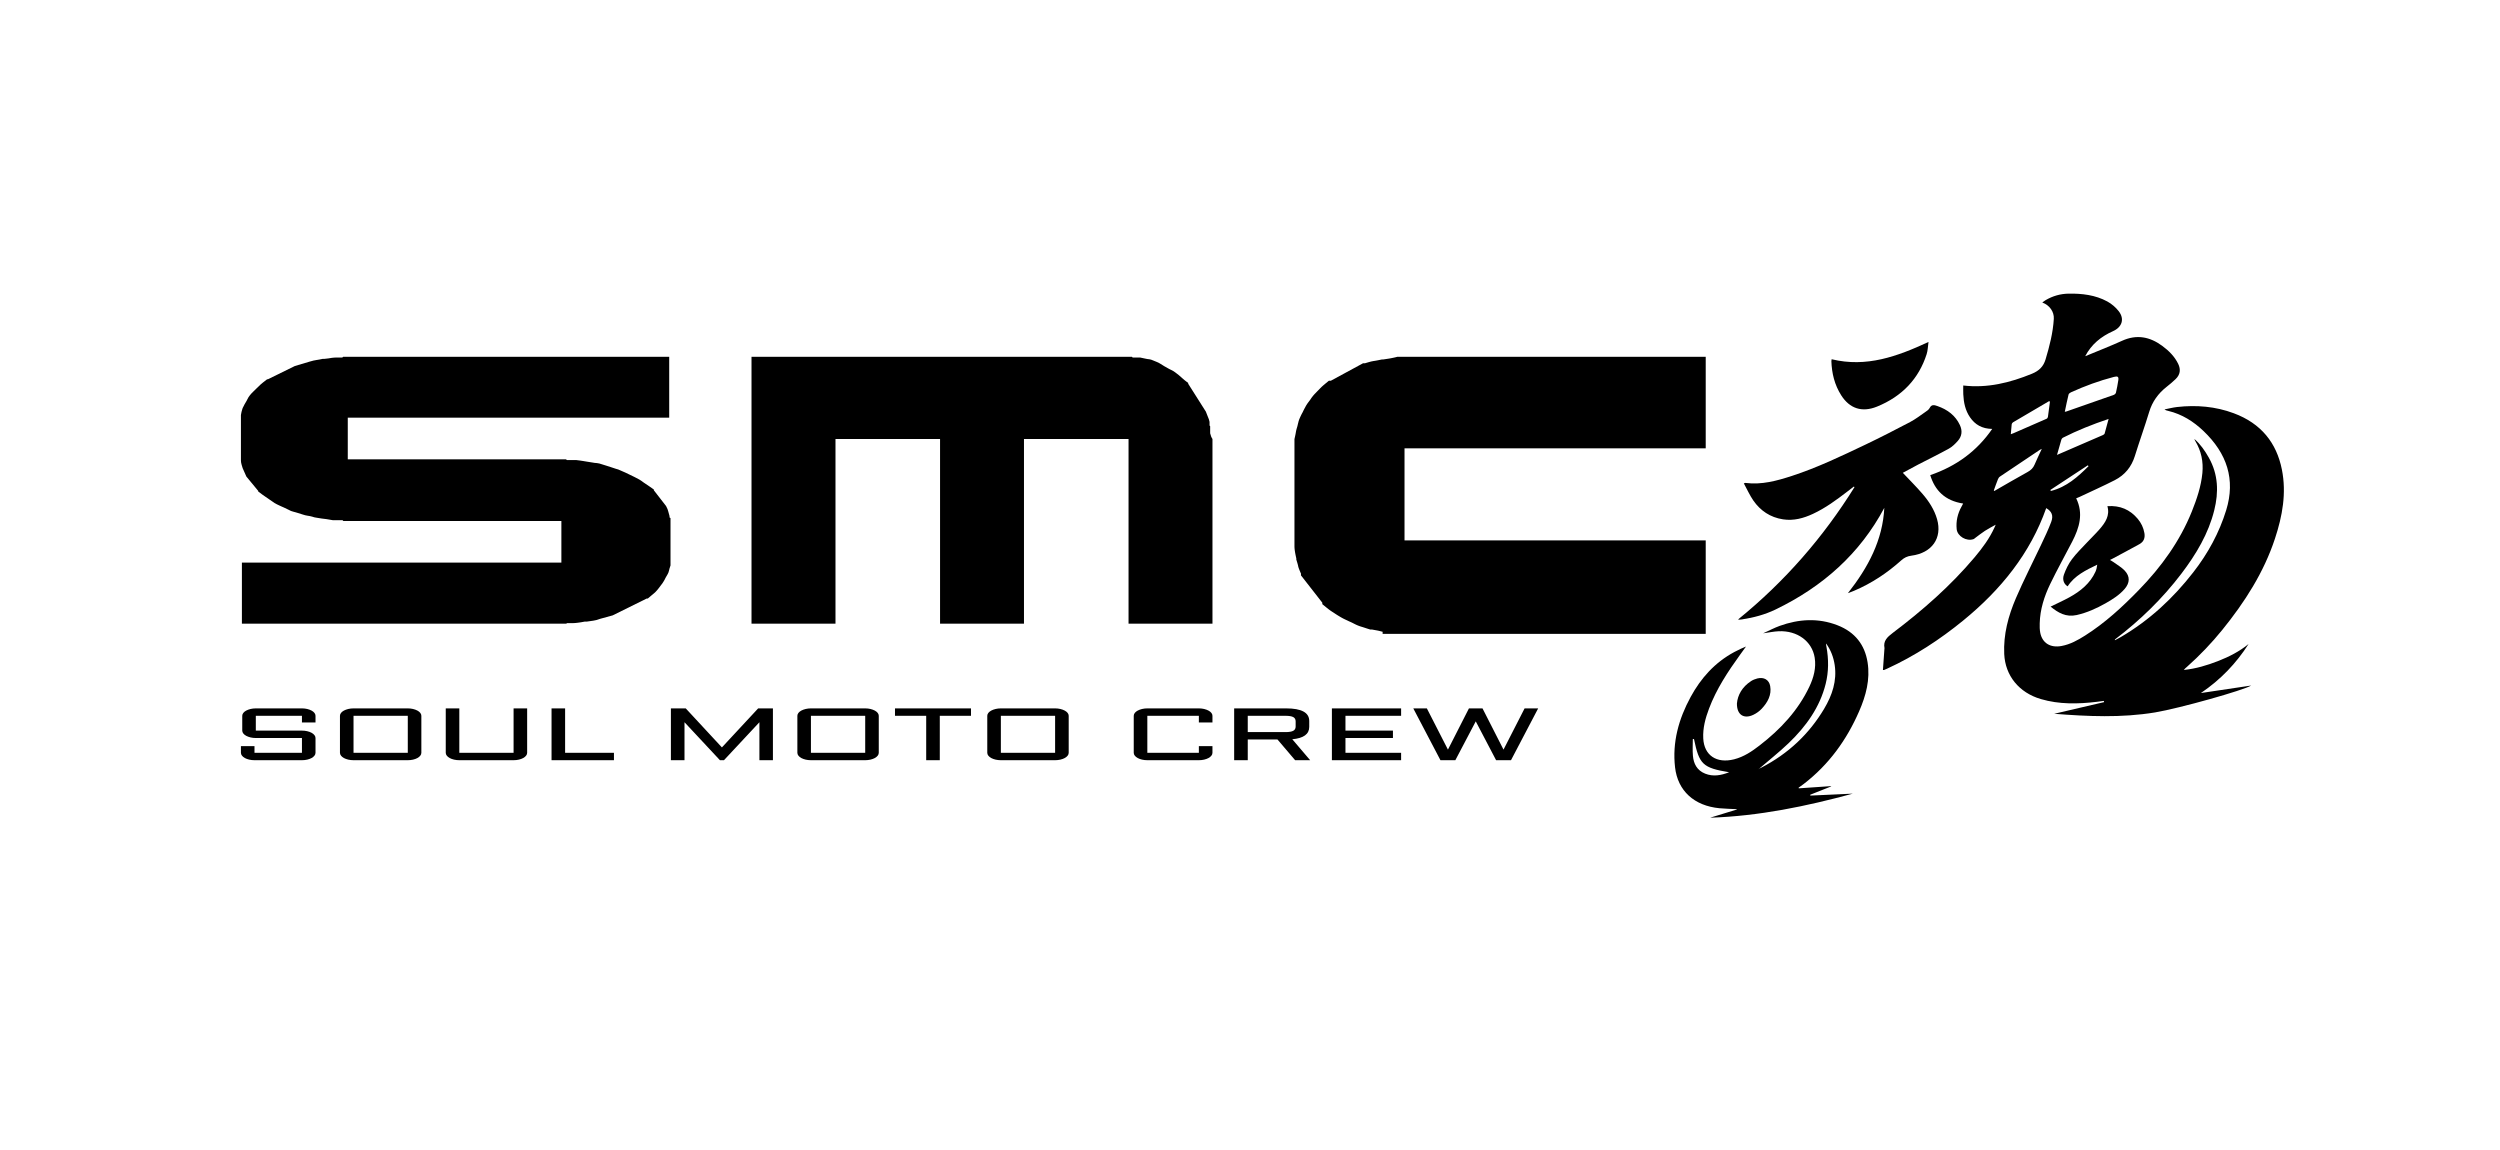 <?xml version="1.0" encoding="utf-8"?>
<svg version="1.1" xmlns="http://www.w3.org/2000/svg" x="0px" y="0px" viewBox="0 0 2820.598 1297.903" style="enable-background:new 0 0 1928.8 2175;" xmlns:bx="https://boxy-svg.com">
  <defs>
    <bx:export>
      <bx:file format="png" href="#object-0"/>
    </bx:export>
  </defs>
  <style type="text/css">
	.st0{fill:#FFFFF5;}
	.st1{fill:none;stroke:#000000;stroke-width:10;stroke-miterlimit:10;}
</style>
  <g id="Layer_1"/>
  <g transform="matrix(1.187, 0, 0, 1.15, -703.763, 449.143)" style="" id="object-0">
    <path class="st0" d="M 822.817 220.947 L 822.817 161.387 L 1126.48 161.387 L 1126.48 120.561 L 919.214 120.561 L 918.49 119.802 L 909.295 119.802 C 906.505 119.243 904.336 118.872 902.992 118.71 C 901.546 118.52 899.893 118.322 898.55 118.15 C 897.103 117.942 895.656 117.59 894.003 117.392 C 892.454 117.22 891.007 116.85 889.561 116.299 C 888.114 115.92 886.565 115.532 885.118 115.369 C 883.672 115.162 882.328 114.81 880.675 114.232 C 879.229 113.681 877.576 113.302 876.129 112.751 C 874.786 112.381 873.34 111.821 871.687 111.451 C 870.24 111.099 868.69 110.521 867.244 109.591 C 865.798 108.869 864.454 108.111 862.801 107.388 C 861.355 106.648 859.701 106.088 858.359 105.33 C 856.912 104.608 855.259 103.858 853.812 102.928 C 852.47 102.007 851.023 100.888 849.37 99.759 C 847.923 98.667 846.373 97.737 844.928 96.599 C 843.481 95.678 841.414 94.026 838.315 91.616 L 838.315 91.038 L 827.053 76.954 L 823.54 68.765 C 822.817 66.354 822.301 64.702 822.093 63.402 C 821.887 62.273 821.887 60.991 821.887 59.863 C 821.887 58.761 821.887 58.003 821.887 57.461 L 821.887 16.635 C 822.301 14.224 822.61 12.536 823.023 11.443 C 823.231 10.306 823.747 9.213 824.47 7.895 C 824.987 6.803 825.606 5.503 826.329 4.383 C 827.053 3.255 827.57 2.162 828.19 0.862 C 828.706 -0.248 829.429 -1.548 830.359 -2.686 C 831.289 -3.778 832.219 -5.097 833.459 -6.189 C 834.595 -7.327 835.732 -8.419 836.971 -9.737 C 838.108 -10.83 839.245 -12.13 840.484 -13.24 C 841.621 -14.378 843.79 -16.03 846.787 -18.459 L 847.51 -18.459 L 873.133 -31.45 L 886.978 -35.721 C 890.078 -36.642 892.144 -37.183 893.797 -37.373 C 895.243 -37.572 897.309 -37.942 899.686 -38.502 L 901.339 -38.502 C 904.336 -38.872 906.505 -39.043 907.951 -39.432 C 909.295 -39.594 910.742 -39.802 912.395 -39.802 C 913.737 -39.802 915.494 -39.802 917.353 -39.802 L 918.284 -39.802 L 919.006 -40.524 L 1228.97 -40.524 L 1228.97 19.235 L 923.45 19.235 L 923.45 60.061 L 1130.81 60.061 L 1131.75 60.784 L 1140.42 60.784 C 1143.21 61.172 1145.28 61.343 1147.03 61.714 C 1148.38 61.921 1150.03 62.273 1151.47 62.472 C 1152.83 62.644 1154.48 63.032 1155.92 63.194 C 1157.26 63.402 1158.71 63.772 1160.36 63.772 C 1161.81 63.962 1163.46 64.332 1164.81 64.892 C 1166.25 65.424 1167.59 65.812 1169.36 66.354 C 1170.7 66.742 1172.35 67.284 1173.79 67.835 C 1175.24 68.413 1176.58 68.765 1178.23 69.343 C 1179.69 69.695 1181.34 70.273 1182.68 70.995 C 1184.12 71.753 1185.78 72.313 1187.23 73.053 C 1188.57 73.776 1190.01 74.543 1191.67 75.265 C 1193.01 76.024 1194.66 76.764 1196.12 77.486 C 1197.56 78.254 1198.9 78.976 1200.56 79.897 C 1202 80.827 1203.65 81.964 1204.99 83.057 C 1206.45 84.185 1207.89 85.115 1209.54 86.226 C 1210.88 87.156 1212.54 88.248 1214.4 89.756 L 1214.4 90.478 L 1225.97 105.881 C 1227.11 108.111 1227.83 109.799 1228.04 111.099 C 1228.35 112.209 1228.76 113.88 1229.28 115.74 L 1229.28 117.022 L 1230.21 117.78 L 1230.21 164.177 C 1229.48 166.407 1228.97 168.05 1228.76 169.35 C 1228.56 170.488 1228.04 171.77 1227.41 172.898 C 1226.69 173.991 1226.17 175.309 1225.45 176.401 C 1225.04 177.539 1224.32 178.631 1223.6 179.95 C 1222.87 181.042 1222.26 182.342 1221.21 183.48 C 1220.29 184.59 1219.56 185.683 1218.64 186.983 C 1217.71 188.12 1216.78 189.393 1215.63 190.531 C 1214.4 191.623 1213.06 192.752 1211.61 194.034 C 1210.16 195.171 1209.23 196.092 1208.61 196.652 L 1207.58 196.652 L 1175.24 213.174 L 1163.46 216.515 C 1160.57 217.607 1158.51 218.167 1156.85 218.365 C 1155.2 218.537 1153.13 218.925 1150.55 219.295 L 1148.59 219.295 C 1145.79 219.846 1143.73 220.225 1142.07 220.388 C 1140.63 220.595 1138.98 220.776 1137.64 220.776 C 1136.18 220.776 1134.53 220.776 1132.68 220.776 L 1131.95 220.776 L 1131.02 221.318 L 822.817 221.318 L 822.817 220.947 Z" style="stroke-width: 1; fill: rgb(0, 0, 0);"/>
    <path class="st0" d="M 1307.2 221.128 L 1307.2 -40.524 L 1668.87 -40.524 L 1669.43 -39.784 L 1676.65 -39.784 C 1679.04 -39.224 1680.7 -38.845 1681.8 -38.664 C 1682.93 -38.475 1684.04 -38.104 1685.31 -38.104 C 1686.42 -37.915 1687.74 -37.545 1688.82 -36.985 C 1689.93 -36.425 1691.24 -36.055 1692.35 -35.495 C 1693.44 -35.125 1694.73 -34.376 1695.87 -33.635 C 1696.97 -32.886 1698.24 -32.146 1699.35 -31.396 C 1700.48 -30.656 1701.59 -30.096 1702.86 -29.347 C 1703.96 -28.606 1705.28 -28.047 1706.37 -27.487 C 1707.48 -26.927 1708.79 -26.187 1709.9 -25.257 C 1710.99 -24.318 1712.28 -23.388 1713.41 -22.458 C 1714.52 -21.528 1715.6 -20.409 1716.9 -19.289 C 1718.03 -18.179 1719.87 -16.689 1722.26 -14.82 L 1722.26 -14.08 L 1739.06 13.294 C 1739.99 15.714 1740.54 17.393 1741.11 18.693 C 1741.65 19.813 1742.22 21.492 1742.57 23.352 L 1742.57 26.891 L 1743.15 27.641 L 1743.15 34.529 C 1743.68 36.949 1744.42 38.809 1745.34 40.118 L 1745.34 221.318 L 1665.57 221.318 L 1665.57 40.118 L 1566.18 40.118 L 1566.18 221.318 L 1486.41 221.318 L 1486.41 40.118 L 1387.02 40.118 L 1387.02 221.318 L 1307.2 221.318 L 1307.2 221.128 Z" style="stroke-width: 1; fill: rgb(0, 0, 0);"/>
    <g transform="matrix(1, 0, 0, 1, -5.227, 5)">
      <path class="st0" d="M 1916.086 225.238 C 1915.135 225 1914.248 224.772 1913.446 224.564 C 1912.639 224.354 1911.9 224.16 1911.237 223.984 C 1910.577 223.811 1909.995 223.658 1909.475 223.522 C 1908.97 223.391 1908.6 223.298 1908.252 223.215 C 1907.863 223.131 1907.483 223.055 1907 222.961 C 1906.518 222.867 1906.008 222.772 1905.446 222.668 C 1904.884 222.563 1904.285 222.452 1903.644 222.332 C 1902.999 222.212 1902.607 222.137 1902.05 222.03 L 1900.435 222.03 L 1899.697 221.796 C 1898.79 221.507 1897.938 221.227 1897.168 220.968 C 1896.394 220.709 1895.689 220.467 1895.046 220.248 C 1894.4 220.028 1893.829 219.834 1893.293 219.659 C 1892.764 219.487 1892.177 219.305 1891.744 219.185 C 1891.246 219.025 1890.686 218.832 1890.194 218.65 C 1889.708 218.468 1889.162 218.253 1888.664 218.042 C 1888.176 217.834 1887.637 217.592 1887.146 217.357 C 1886.661 217.126 1886.121 216.853 1885.633 216.596 C 1885.195 216.363 1884.764 216.135 1884.334 215.91 C 1883.909 215.687 1883.504 215.479 1883.087 215.27 C 1882.673 215.062 1882.294 214.878 1881.89 214.688 C 1881.488 214.5 1880.73 214.149 1880.343 213.987 C 1879.952 213.778 1879.582 213.593 1879.165 213.389 C 1878.749 213.185 1878.33 212.986 1877.89 212.777 C 1877.451 212.568 1876.989 212.348 1876.521 212.119 C 1876.052 211.89 1875.538 211.631 1875.048 211.371 C 1874.56 211.113 1874.046 210.828 1873.576 210.559 C 1873.105 210.288 1872.61 209.995 1872.148 209.715 C 1871.687 209.436 1871.212 209.143 1870.758 208.858 C 1870.307 208.575 1869.852 208.288 1869.407 208.004 C 1868.929 207.701 1868.437 207.377 1867.975 207.067 C 1867.515 206.758 1867.055 206.443 1866.612 206.138 C 1866.17 205.836 1865.751 205.548 1865.329 205.264 C 1864.901 204.977 1864.507 204.718 1864.106 204.464 C 1863.574 204.123 1862.951 203.688 1862.397 203.279 C 1861.854 202.873 1861.244 202.397 1860.649 201.918 C 1860.063 201.444 1859.431 200.921 1858.783 200.378 C 1858.139 199.838 1857.456 199.26 1856.74 198.655 L 1854.97 197.157 L 1854.97 195.765 L 1850.909 190.391 L 1845.836 183.677 L 1840.764 176.966 L 1834.68 168.915 L 1834.68 167.177 C 1834.496 166.758 1834.447 166.65 1834.159 165.97 C 1833.87 165.287 1833.595 164.615 1833.362 164.026 C 1833.129 163.432 1832.908 162.844 1832.727 162.337 C 1832.541 161.814 1832.366 161.281 1832.235 160.851 L 1832.121 160.479 L 1832.074 160.132 C 1832.038 159.874 1831.99 159.643 1831.902 159.252 C 1831.808 158.841 1831.702 158.419 1831.562 157.9 C 1831.421 157.375 1831.263 156.816 1831.078 156.178 C 1830.891 155.535 1830.69 154.855 1830.469 154.114 L 1830.26 153.414 L 1830.26 152.305 C 1830.135 151.743 1830.052 151.363 1829.91 150.692 C 1829.768 150.02 1829.637 149.372 1829.523 148.797 C 1829.411 148.218 1829.306 147.657 1829.219 147.159 C 1829.132 146.661 1829.054 146.179 1828.994 145.768 C 1828.939 145.395 1828.879 144.988 1828.824 144.597 C 1828.771 144.206 1828.714 143.763 1828.667 143.35 C 1828.621 142.931 1828.578 142.446 1828.548 142.007 C 1828.521 141.568 1828.5 141.035 1828.5 140.568 C 1828.5 140.193 1828.5 139.819 1828.5 139.445 C 1828.5 139.071 1828.5 138.698 1828.5 138.325 C 1828.5 137.952 1828.5 137.579 1828.5 137.207 C 1828.5 136.834 1828.5 136.462 1828.5 136.09 C 1828.5 135.718 1828.5 135.345 1828.5 134.971 C 1828.5 134.598 1828.5 134.225 1828.5 133.851 C 1828.5 133.477 1828.5 133.103 1828.5 132.73 C 1828.5 132.357 1828.5 131.984 1828.5 131.612 C 1828.5 131.24 1828.5 130.867 1828.5 130.497 C 1828.5 130.128 1828.5 129.761 1828.5 129.4 C 1828.5 129.039 1828.5 128.683 1828.5 128.336 C 1828.5 127.989 1828.5 127.65 1828.5 127.323 C 1828.5 126.951 1828.5 126.578 1828.5 126.204 C 1828.5 125.831 1828.5 125.458 1828.5 125.084 C 1828.5 124.711 1828.5 124.337 1828.5 123.964 C 1828.5 123.591 1828.5 123.218 1828.5 122.845 C 1828.5 122.473 1828.5 122.1 1828.5 121.728 C 1828.5 121.355 1828.5 120.983 1828.5 120.61 C 1828.5 120.238 1828.5 119.866 1828.5 119.493 C 1828.5 119.121 1828.5 118.749 1828.5 118.376 C 1828.5 118.002 1828.5 117.628 1828.5 117.254 C 1828.5 116.88 1828.5 116.507 1828.5 116.134 C 1828.5 115.761 1828.5 115.388 1828.5 115.016 C 1828.5 114.643 1828.5 114.271 1828.5 113.898 C 1828.5 113.524 1828.5 113.15 1828.5 112.776 C 1828.5 112.402 1828.5 112.029 1828.5 111.656 C 1828.5 111.283 1828.5 110.91 1828.5 110.538 C 1828.5 110.165 1828.5 109.793 1828.5 109.42 C 1828.5 109.048 1828.5 108.675 1828.5 108.302 C 1828.5 107.93 1828.5 107.557 1828.5 107.184 C 1828.5 106.811 1828.5 106.438 1828.5 106.064 C 1828.5 105.691 1828.5 105.317 1828.5 104.942 C 1828.5 104.57 1828.5 104.197 1828.5 103.824 C 1828.5 103.452 1828.5 103.079 1828.5 102.706 C 1828.5 102.333 1828.5 101.96 1828.5 101.586 C 1828.5 101.213 1828.5 100.839 1828.5 100.464 C 1828.5 100.092 1828.5 99.719 1828.5 99.347 C 1828.5 98.974 1828.5 98.602 1828.5 98.229 C 1828.5 97.857 1828.5 97.484 1828.5 97.112 C 1828.5 96.739 1828.5 96.367 1828.5 95.995 C 1828.5 95.621 1828.5 95.246 1828.5 94.872 C 1828.5 94.499 1828.5 94.125 1828.5 93.752 C 1828.5 93.379 1828.5 93.007 1828.5 92.634 C 1828.5 92.262 1828.5 91.89 1828.5 91.517 C 1828.5 91.145 1828.5 90.772 1828.5 90.398 C 1828.5 90.025 1828.5 89.652 1828.5 89.278 C 1828.5 88.904 1828.5 88.53 1828.5 88.157 C 1828.5 87.784 1828.5 87.411 1828.5 87.038 C 1828.5 86.666 1828.5 86.294 1828.5 85.921 C 1828.5 85.549 1828.5 85.176 1828.5 84.803 C 1828.5 84.43 1828.5 84.057 1828.5 83.683 C 1828.5 83.309 1828.5 82.935 1828.5 82.56 C 1828.5 82.188 1828.5 81.816 1828.5 81.443 C 1828.5 81.071 1828.5 80.699 1828.5 80.326 C 1828.5 79.954 1828.5 79.581 1828.5 79.209 C 1828.5 78.836 1828.5 78.464 1828.5 78.091 C 1828.5 77.717 1828.5 77.343 1828.5 76.969 C 1828.5 76.595 1828.5 76.222 1828.5 75.849 C 1828.5 75.476 1828.5 75.103 1828.5 74.731 C 1828.5 74.358 1828.5 73.986 1828.5 73.613 C 1828.5 73.241 1828.5 72.868 1828.5 72.494 C 1828.5 72.121 1828.5 71.748 1828.5 71.374 C 1828.5 71.001 1828.5 70.627 1828.5 70.254 C 1828.5 69.881 1828.5 69.508 1828.5 69.135 C 1828.5 68.763 1828.5 68.39 1828.5 68.017 C 1828.5 67.645 1828.5 67.272 1828.5 66.899 C 1828.5 66.526 1828.5 66.153 1828.5 65.779 C 1828.5 65.406 1828.5 65.032 1828.5 64.657 C 1828.5 64.285 1828.5 63.912 1828.5 63.54 C 1828.5 63.167 1828.5 62.795 1828.5 62.422 C 1828.5 62.05 1828.5 61.678 1828.5 61.305 C 1828.5 60.933 1828.5 60.561 1828.5 60.188 C 1828.5 59.813 1828.5 59.439 1828.5 59.065 C 1828.5 58.692 1828.5 58.319 1828.5 57.946 C 1828.5 57.573 1828.5 57.2 1828.5 56.828 C 1828.5 56.455 1828.5 56.082 1828.5 55.71 C 1828.5 55.338 1828.5 54.965 1828.5 54.591 C 1828.5 54.218 1828.5 53.845 1828.5 53.471 C 1828.5 53.097 1828.5 52.723 1828.5 52.35 C 1828.5 51.977 1828.5 51.604 1828.5 51.232 C 1828.5 50.86 1828.5 50.487 1828.5 50.114 C 1828.5 49.742 1828.5 49.369 1828.5 48.996 C 1828.5 48.623 1828.5 48.25 1828.5 47.876 C 1828.5 47.503 1828.5 47.129 1828.5 46.754 C 1828.5 46.381 1828.5 46.009 1828.5 45.639 C 1828.5 45.27 1828.5 44.903 1828.5 44.542 C 1828.5 44.181 1828.5 43.825 1828.5 43.478 C 1828.5 43.131 1828.5 42.792 1828.5 42.465 C 1828.5 42.093 1828.5 41.673 1828.5 41.207 C 1828.5 40.741 1828.5 40.229 1828.5 39.669 C 1828.5 39.11 1828.5 38.504 1828.5 37.852 C 1828.5 37.2 1828.5 36.502 1828.5 35.757 L 1828.5 35.211 L 1828.618 34.679 C 1828.78 33.944 1828.926 33.265 1829.059 32.629 C 1829.191 31.996 1829.306 31.426 1829.412 30.882 C 1829.517 30.344 1829.605 29.87 1829.681 29.432 C 1829.757 28.998 1829.814 28.646 1829.864 28.309 C 1829.934 27.848 1830.034 27.302 1830.128 26.86 C 1830.223 26.425 1830.34 25.946 1830.448 25.53 C 1830.557 25.117 1830.68 24.677 1830.797 24.279 C 1830.913 23.882 1831.029 23.497 1831.139 23.132 C 1831.218 22.861 1831.275 22.629 1831.354 22.293 C 1831.432 21.966 1831.504 21.632 1831.588 21.252 C 1831.67 20.879 1831.762 20.459 1831.863 20.038 C 1831.962 19.625 1832.042 19.32 1832.147 18.943 C 1832.236 18.407 1832.315 18.117 1832.45 17.623 C 1832.593 17.125 1832.784 16.549 1832.944 16.11 C 1833.107 15.675 1833.297 15.201 1833.47 14.79 C 1833.643 14.378 1833.839 13.932 1833.997 13.571 C 1834.164 13.199 1834.337 12.81 1834.517 12.418 C 1834.697 12.021 1834.893 11.602 1835.087 11.199 C 1835.281 10.797 1835.506 10.346 1835.727 9.925 C 1835.947 9.509 1836.11 9.214 1836.313 8.858 C 1836.475 8.499 1836.544 8.342 1836.719 7.955 C 1836.894 7.569 1837.092 7.138 1837.284 6.734 C 1837.479 6.329 1837.71 5.865 1837.932 5.442 C 1838.156 5.019 1838.329 4.71 1838.541 4.344 C 1838.71 3.981 1838.856 3.675 1839.083 3.238 C 1839.306 2.809 1839.577 2.317 1839.833 1.883 C 1840.088 1.451 1840.392 0.966 1840.675 0.54 C 1840.961 0.109 1841.298 -0.37 1841.609 -0.792 C 1841.882 -1.162 1842.15 -1.524 1842.416 -1.888 C 1842.677 -2.246 1842.921 -2.584 1843.166 -2.933 C 1843.408 -3.276 1843.621 -3.588 1843.842 -3.924 C 1844.064 -4.26 1844.497 -4.925 1844.681 -5.237 C 1844.954 -5.611 1845.249 -6.015 1845.554 -6.419 C 1845.86 -6.826 1846.21 -7.275 1846.546 -7.69 C 1846.886 -8.105 1847.294 -8.583 1847.688 -9.017 C 1848.079 -9.445 1848.447 -9.824 1848.848 -10.219 C 1849.209 -10.627 1849.481 -10.92 1849.849 -11.312 C 1850.217 -11.703 1850.599 -12.102 1850.954 -12.473 C 1851.314 -12.846 1851.661 -13.208 1851.996 -13.563 C 1852.335 -13.92 1852.627 -14.233 1852.92 -14.564 C 1853.328 -15.019 1853.846 -15.554 1854.338 -16.031 C 1854.827 -16.503 1855.394 -17.022 1855.956 -17.523 C 1856.517 -18.021 1857.144 -18.564 1857.786 -19.114 C 1858.423 -19.657 1859.104 -20.234 1859.82 -20.84 L 1861.218 -22.023 L 1863.075 -22.023 L 1869.6 -25.676 L 1877.263 -29.968 L 1884.925 -34.258 L 1893.725 -39.186 L 1895.58 -39.186 C 1896.195 -39.38 1896.568 -39.497 1897.337 -39.734 C 1898.105 -39.97 1898.848 -40.194 1899.528 -40.389 C 1900.213 -40.585 1900.896 -40.77 1901.509 -40.922 C 1902.134 -41.077 1903.191 -41.279 1903.762 -41.388 C 1904.116 -41.424 1904.47 -41.476 1904.971 -41.559 C 1905.48 -41.642 1906.024 -41.742 1906.657 -41.865 C 1907.295 -41.988 1907.975 -42.127 1908.737 -42.286 C 1909.503 -42.445 1910.32 -42.618 1911.198 -42.805 L 1911.713 -42.915 L 1912.937 -42.915 C 1913.684 -43.033 1914.271 -43.124 1915.045 -43.243 C 1915.822 -43.363 1916.532 -43.472 1917.184 -43.575 C 1917.838 -43.678 1918.407 -43.77 1918.93 -43.861 C 1919.451 -43.951 1919.842 -44.023 1920.222 -44.104 C 1920.683 -44.203 1921.153 -44.3 1921.615 -44.396 C 1922.081 -44.493 1922.537 -44.588 1922.996 -44.688 C 1923.461 -44.789 1923.891 -44.885 1924.344 -44.995 C 1924.805 -45.107 1925.212 -45.211 1925.654 -45.337 L 1926.316 -45.524 L 2219.4 -45.524 L 2219.4 44.296 L 1933.11 44.296 L 1933.11 134.629 L 2219.4 134.629 L 2219.4 226.318 L 1912.3 226.318 L 1912.3 224.291 L 1916.086 225.238" style="stroke-width: 1; fill: rgb(0, 0, 0);"/>
    </g>
    <g transform="matrix(0.306, 0, 0, 0.294, 2184.349, -102.53)" style="">
      <path class="st0" d="M647.9,1256.1c1.5-22.9,3-45.7,4.5-68.4c0.1-1.7,0.6-3.5,0.3-5.1c-4.3-23.4,8.7-36.5,25.6-50.2 c93-75.5,179.9-157.3,254-251.9c24.5-31.2,46.9-63.7,62.4-100.6c1-2.5,2-4.9,3.5-8.7c-12,7.3-23.1,13.3-33.4,20.5 c-10.6,7.4-20.4,15.9-30.5,23.9c-1.6,1.3-3,3-4.8,3.7c-22,8.5-50.3-9.5-52.5-33.2c-2.5-26.6,2.9-51.6,15-75.2 c1.7-3.2,3.2-6.5,5.1-10.3c-56.6-9.3-87.8-44-102.2-94.8c81.2-30,144.7-79.9,192.5-154.2c-32.1-0.5-53.5-14.7-68.8-38.5 c-15-23.3-19.9-49.8-21.1-77.1c-0.4-9.8-0.1-19.6-0.1-29.3c74.8,9.5,144.9-9.1,213.4-39.2c22.4-9.9,35.7-24.2,42.3-47.9 c12.4-44.5,23.1-89.1,25.6-135.4c1.3-23.4-13-45.5-35.8-54.4c4-3,7.2-6,10.8-8.2c21.6-13.5,45.1-20.9,70.6-21.4 c42.2-0.8,83.5,4.5,120.5,26.1c13.7,8,26.4,19.8,35.7,32.7c18.3,25.6,10.5,52.7-17.7,66.3c-37.5,18-67.2,43.9-86.6,83.7 c4.3-1.9,7.1-3.1,9.9-4.3c34.8-15.6,70.1-30.3,104.4-47.1c45.8-22.4,86.4-13.5,124.8,16.7c20.9,16.5,38.6,35.6,49.7,60.1 c8.5,18.8,6.5,36-8,51c-8.8,9-18.1,17.6-27.8,25.7c-26.6,22.4-44.7,49.8-54.2,83.6c-14,49.5-30.4,98.3-44.7,147.8 c-10.3,35.3-30.5,62.7-62.4,80.2c-35.8,19.6-72.8,37.3-109.2,55.8c-3.3,1.7-6.7,3-10.5,4.7c23.1,50.9,9.9,98-12.2,144.1 c-22.7,47.3-47,93.9-68.5,141.8c-18.7,41.5-31.5,85.1-32.6,131.2c-0.3,10.5-0.2,21.3,1.7,31.6c6.4,34.4,31.4,50.9,65.9,44.1 c27.4-5.4,50.8-19.6,73.4-34.9c62.5-42.6,115.7-95.5,166.3-151.3c70.6-77.8,128.2-163.7,165.2-262.6 c15.5-41.6,28.8-83.8,32.8-128.4c3.3-37.8-3.4-73.3-21.9-106.5c-1.2-2.2-2.5-4.5-2.9-7.2c19,17.9,32.8,39.5,44.8,62.4 c29.4,56.1,30.9,114.9,16.9,175.3c-18,78.2-56.1,146.7-101.9,211.5c-58.5,82.8-127.8,155.5-206.2,219.5c-0.5,0.4-0.9,1-0.5,3 c6-3.5,12-6.7,17.9-10.4c90-56.6,163.5-130.5,225.5-216.3c45.8-63.2,80.5-131.8,102.2-207.2c29.5-102.7,2.5-189.6-70.6-264.5 c-30.8-31.5-66.2-55.8-109.5-67c-3.6-0.9-7.2-1.6-11.5-4.9c13-2.7,26-6.4,39.1-8c60.3-7.3,119.5-1.9,176.1,20.8 c85.3,34.1,133,99.1,149.5,188.1c14.6,78.6,1.6,154.9-21.5,230.1c-34.4,112.4-93.5,211.7-163.8,304.9 c-33.2,44-69.7,85-109.5,123.1c-3.4,3.3-7,6.2-9.9,10.5c37.3-4.2,72.2-15.4,106.3-29.7c34.3-14.4,66.7-32.1,94.9-57 c-38.3,64.5-86.9,119.2-148.2,163.7c52.8-8.5,105.6-17,156.2-25.1c-20.5,14.9-222.7,76.2-298.2,89.7 c-104.9,18.7-210.1,13.3-313.6,4.6c50.6-12.7,102.8-25.8,155-38.9c-0.3-1.4-0.6-2.7-0.9-4.1c-7,1-14.1,2.1-21.1,3 c-58.7,7.6-117.1,9-174.4-9.1c-68.4-21.6-110.7-78.5-113.8-150.3c-2.8-65.2,12.6-127,36.3-186.4c24-60.1,52.1-118.5,78.1-177.8 c11.1-25.3,22.4-50.5,31.5-76.5c7.6-21.6,1.5-35.7-15.5-46.2c-49.3,150.4-140.3,272.1-258.2,375.4 c-71.9,63-149.6,117.7-235.5,160.1c-3.4,1.7-6.7,3.3-10.2,4.8C650.2,1256.2,649.1,1256,647.9,1256.1z M1212.8,394.5 c2.5-0.5,3.8-0.6,5-1.1c49.1-18.4,98.2-36.7,147.2-55.4c2.8-1.1,6.1-4.5,6.7-7.4c2.9-13.6,5.4-27.4,7.3-41.2 c1.7-12.1-1.7-14.7-13.8-11.3c-46.1,12.9-90.4,30.4-133.3,51.4c-3,1.5-6.8,4.5-7.4,7.4C1220.1,355.7,1216.7,374.7,1212.8,394.5z M1188.6,538.4c47.6-22.1,95.2-44.1,142.6-66.3c2.2-1,4.8-3.1,5.4-5.2c4.2-15.6,8-31.4,12.3-48.6c-50,18-97.1,38.2-142.2,62.8 c-2,1.1-3.8,3.9-4.5,6.2C1197.4,504.6,1192.9,522,1188.6,538.4z M992.3,657c0.5,0.6,1,1.2,1.5,1.8 c34.5-21.2,68.7-42.9,103.6-63.5c10.3-6.1,17.2-13.4,21.5-24.4c6.7-17,14.2-33.5,22.5-52.7c-3.9,2.1-5.2,2.6-6.2,3.3 c-41.3,29.6-82.5,59.2-123.7,89.1c-2.8,2-5.1,5.5-6.3,8.9C1000.6,631.8,996.5,644.5,992.3,657z M1166.7,360.9 c-0.8-0.7-1.7-1.4-2.5-2.1c-37.4,23.6-74.9,47.1-112.2,70.8c-2,1.3-3.8,4.2-4.1,6.5c-1.2,10.7-1.9,21.5-2.8,33.2 c3.6-1.4,6.1-2.3,8.5-3.4c34.3-16,68.5-32,102.7-48.2c2-0.9,3.8-4,4.1-6.2C1162.7,394.7,1164.6,377.8,1166.7,360.9z M1286.6,575.9c-0.8-0.9-1.6-1.9-2.4-2.8c-38.8,27.5-77.7,55-116.5,82.4c0.7,1,1.4,2,2.2,3.1 C1218.7,645.3,1253.3,611.5,1286.6,575.9z" style="fill: rgb(0, 0, 0);"/>
      <path class="st0" d="M652.2,715C576.8,867.1,462.1,977.6,314,1054.4c-32.5,16.8-67.7,27-104,32.9c-2.7,0.4-5.4,0.7-8.1,0.9 c-0.9,0.1-1.7-0.3-4-0.7c146-127.3,265.2-275.2,361.7-441.6c-0.6-0.7-1.3-1.3-1.9-2c-6.6,5.5-13.3,10.9-19.9,16.4 c-33.8,27.8-67.9,55.1-107.3,74.8c-29.2,14.6-59.8,23.7-92.8,18.3c-40.1-6.6-70.4-29.1-92.1-62.5c-11.5-17.8-19.7-37.9-29.7-57.5 c3-1.1,3.9-1.7,4.7-1.6c50.8,7,98.1-7.1,145-23.5c79.4-27.9,153.9-66.4,228.6-104.6c46.7-23.9,92.7-49.4,138.4-75.2 c16.2-9.2,30.9-21.3,45.9-32.5c5.4-4,11.9-8.4,14.5-14.1c6-12.8,14.4-10.3,24.2-6.6c31.8,11.9,56.1,31.9,69.8,63.5 c8.2,18.9,6.6,37.1-6.5,52.9c-8,9.6-17,19.3-27.5,25.6c-31.3,18.6-63.7,35.5-95.5,53.2c-16.3,9.1-32.4,18.7-47.8,27.6 c20.6,23.5,41.6,45.9,60.7,69.7c20.4,25.3,37.2,53.1,45.7,85c16.7,62.8-15.5,112.8-79.7,121.8c-13.1,1.8-22.4,6.9-31.6,15.7 c-43.3,41.7-91.6,76.4-146.6,101.5c-5.4,2.5-11,4.6-19,7.9C602.5,913.2,647.2,822.4,652.2,715z" style="fill: rgb(0, 0, 0);"/>
      <path class="st0" d="M386.4,1651c33.5-2.5,66.9-4.9,100.4-7.4c0.1,0.3,0.2,0.7,0.3,1c-21.7,9.2-43.4,18.5-65,27.7 c0.1,1,0.3,1.9,0.4,2.9c44-2.2,87.9-4.3,131.9-6.5c-144.4,42.1-290.5,74.9-443.2,80.3c28.5-9.4,55.7-18.3,82.9-27.3 c-0.2-0.4-0.3-0.8-0.5-1.2c-17.8-1-35.7-1.3-53.5-3.1c-78.6-8.1-129.6-58.3-137.9-136.4c-8.9-83.4,11.1-161.3,48.5-235.1 c31.5-62,74.2-114.3,135.4-149.7c6.8-3.9,13.8-7.5,20.7-11.1c4.2-2.1,8.5-4,15.8-7.3c-7.2,10.7-12.7,18.9-18.3,27.2 c-38.2,56.7-73.7,114.8-96.5,179.7c-11.4,32.4-19.7,65.3-18,100c2.7,56.2,41.3,84.3,95.9,69.4c30.4-8.3,55.3-26.5,78.9-46.1 c65.5-54.2,119.9-117.2,154.6-195.8c13.7-31.1,21.8-63.4,16.7-97.5c-8.2-54.6-54-90.6-111.8-87.9c-15.2,0.7-30.2,4.2-48.4,6.9 c18.7-9.1,34.6-18.2,51.5-24.8c59.4-22.9,119.6-27.1,179.5-2.1c54.9,22.9,84.9,65.6,93.5,123.6c8.5,57.2-5,111.3-26.3,163.7 c-38.3,94.4-93.2,177.3-172.5,242.7c-5,4.1-10.2,8-15.3,11.9C386.2,1649.6,386.3,1650.3,386.4,1651z M471.3,1167.6 c0,1.4-0.1,2.7,0,4c0.3,2.4,0.8,4.7,1.2,7.1c7,41.5,7.1,82.7-2.5,123.9c-18.1,77.6-60.4,141.3-114.8,197.4 c-29.8,30.7-62.7,58.4-94.1,87.5c2.2-2.4,5.8-3.8,9.2-5.7c83.9-46.7,148.6-112.5,195-196.3c25.1-45.3,40.1-93.2,32.8-146 C494.5,1213.7,486.2,1189.5,471.3,1167.6z M61,1486.4c-1.2,0.1-2.4,0.1-3.6,0.2c0,18.6-1.2,37.4,0.3,55.8 c2.2,26.1,12.3,48.6,38.1,59.6c24.8,10.6,49,5.9,74.4-4.7C88.2,1582.6,77.3,1571.3,61,1486.4z" style="fill: rgb(0, 0, 0);"/>
      <path class="st0" d="M1168.7,1044.6c19.8-10.5,39.5-19.9,58.3-31c35-20.6,64.6-46.9,81-85.3c3.1-7.3,4.6-15.2,5.6-23.7 c-35.5,18.4-70.6,36.5-91.9,72.3c-11.3-7.2-17.4-21.7-11.5-39.3c6-17.8,14-35.7,24.7-51c13.9-20.1,31.2-37.9,47.2-56.4 c12.7-14.7,26.4-28.6,38.6-43.7c17.9-22.1,32.9-45.7,24.4-77.1c39.8-3.1,70.2,11.8,93.8,41.6c11.2,14.1,18.3,30.2,21.2,48.2 c2.5,15.7-1.6,28.7-15.6,37c-27.5,16.4-55.4,32.2-83.1,48.2c-2.3,1.3-4.6,2.5-8.4,4.6c4.6,2.8,8.1,4.7,11.2,7.1 c11.7,9.2,24.9,17.2,34.6,28.2c17.2,19.7,16.3,40.8-0.1,61.3c-16.3,20.3-37.5,34.7-59.4,48c-28.1,17-57.3,31.2-89.6,39.1 C1216.1,1080.7,1192,1064.9,1168.7,1044.6z" style="fill: rgb(0, 0, 0);"/>
      <path class="st0" d="M488.6,219.1c108.1,28.2,203.9-9.3,300.9-57.7c-2.1,15.7-2.2,28.7-5.8,40.7c-24.4,82-76.1,141-154.3,175.1 c-46.8,20.4-84.9,6.2-110.9-37.5c-20.9-35.2-29.5-73.8-30.7-114.3C487.7,223.7,488.2,222,488.6,219.1z" style="fill: rgb(0, 0, 0);"/>
      <path class="st0" d="M194.4,1367.7c2.3-27.9,16.2-55.2,44-74.6c5.7-4,12.6-6.9,19.4-8.8c20.3-5.5,36.4,4.4,39.9,25.3 c4.9,29.6-7.6,54.1-26.2,75.6c-7.2,8.3-16.6,15.6-26.3,20.5C216.1,1420.5,193.9,1405.9,194.4,1367.7z" style="fill: rgb(0, 0, 0);"/>
    </g>
    <g fill="#ffffff" transform="matrix(2.579, 0, 0, 1.452, 821.887, 302.972)" style="">
      <g transform="translate(0, 0)">
        <path d="M5.49 21.02Q4.47 21.02 3.55 20.62Q2.64 20.21 1.95 19.54Q1.27 18.87 0.88 17.96Q0.49 17.04 0.49 16.02L0.49 6.01Q0.49 4.98 0.88 4.06Q1.27 3.15 1.95 2.48Q2.64 1.81 3.55 1.40Q4.47 1.00 5.49 1.00L22.49 1.00Q23.51 1.00 24.43 1.40Q25.34 1.81 26.03 2.48Q26.71 3.15 27.10 4.06Q27.49 4.98 27.49 6.01L27.49 10.52L22.49 10.52L22.49 6.01L5.49 6.01L5.49 16.02L22.49 16.02Q23.51 16.02 24.43 16.41Q25.34 16.80 26.03 17.48Q26.71 18.16 27.10 19.08Q27.49 20.00 27.49 21.02L27.49 31.01Q27.49 32.03 27.10 32.95Q26.71 33.86 26.03 34.55Q25.34 35.23 24.43 35.62Q23.51 36.01 22.49 36.01L5.00 36.01Q3.98 36.01 3.06 35.62Q2.15 35.23 1.46 34.55Q0.78 33.86 0.39 32.95Q0 32.03 0 31.01L0 26.51L5.00 26.51L5.00 31.01L22.49 31.01L22.49 21.02L5.49 21.02ZM66.50 31.01Q66.50 32.03 66.11 32.95Q65.72 33.86 65.04 34.55Q64.36 35.23 63.44 35.62Q62.52 36.01 61.50 36.01L41.50 36.01Q40.48 36.01 39.56 35.62Q38.65 35.23 37.96 34.55Q37.28 33.86 36.89 32.95Q36.50 32.03 36.50 31.01L36.50 6.01Q36.50 4.98 36.89 4.06Q37.28 3.15 37.96 2.48Q38.65 1.81 39.56 1.40Q40.48 1.00 41.50 1.00L61.50 1.00Q62.52 1.00 63.44 1.40Q64.36 1.81 65.04 2.48Q65.72 3.15 66.11 4.06Q66.50 4.98 66.50 6.01L66.50 31.01M41.50 6.01L41.50 31.01L61.50 31.01L61.50 6.01L41.50 6.01ZM75.49 1.00L80.49 1.00L80.49 31.01L100.49 31.01L100.49 1.00L105.49 1.00L105.49 31.01Q105.49 32.03 105.10 32.95Q104.71 33.86 104.03 34.55Q103.34 35.23 102.43 35.62Q101.51 36.01 100.49 36.01L80.49 36.01Q79.47 36.01 78.55 35.62Q77.64 35.23 76.95 34.55Q76.27 33.86 75.88 32.95Q75.49 32.03 75.49 31.01L75.49 1.00ZM119.48 1.00L119.48 31.01L137.48 31.01L137.48 36.01L114.48 36.01L114.48 1.00L119.48 1.00ZM176.54 36.01L163.48 10.35L163.48 36.01L158.47 36.01L158.47 1.00L163.94 1.00L177.27 27.37L190.63 1.00L196.07 1.00L196.07 36.01L191.09 36.01L191.09 10.35L178.03 36.01L176.54 36.01ZM235.08 31.01Q235.08 32.03 234.69 32.95Q234.30 33.86 233.62 34.55Q232.93 35.23 232.02 35.62Q231.10 36.01 230.08 36.01L210.08 36.01Q209.06 36.01 208.14 35.62Q207.23 35.23 206.54 34.55Q205.86 33.86 205.47 32.95Q205.08 32.03 205.08 31.01L205.08 6.01Q205.08 4.98 205.47 4.06Q205.86 3.15 206.54 2.48Q207.23 1.81 208.14 1.40Q209.06 1.00 210.08 1.00L230.08 1.00Q231.10 1.00 232.02 1.40Q232.93 1.81 233.62 2.48Q234.30 3.15 234.69 4.06Q235.08 4.98 235.08 6.01L235.08 31.01M210.08 6.01L210.08 31.01L230.08 31.01L230.08 6.01L210.08 6.01ZM241.06 1.00L269.07 1.00L269.07 6.01L257.57 6.01L257.57 36.01L252.56 36.01L252.56 6.01L241.06 6.01L241.06 1.00ZM305.08 31.01Q305.08 32.03 304.69 32.95Q304.30 33.86 303.61 34.55Q302.93 35.23 302.01 35.62Q301.10 36.01 300.07 36.01L280.08 36.01Q279.05 36.01 278.14 35.62Q277.22 35.23 276.54 34.55Q275.85 33.86 275.46 32.95Q275.07 32.03 275.07 31.01L275.07 6.01Q275.07 4.98 275.46 4.06Q275.85 3.15 276.54 2.48Q277.22 1.81 278.14 1.40Q279.05 1.00 280.08 1.00L300.07 1.00Q301.10 1.00 302.01 1.40Q302.93 1.81 303.61 2.48Q304.30 3.15 304.69 4.06Q305.08 4.98 305.08 6.01L305.08 31.01M280.08 6.01L280.08 31.01L300.07 31.01L300.07 6.01L280.08 6.01ZM329.05 6.01Q329.05 4.98 329.44 4.06Q329.83 3.15 330.52 2.48Q331.20 1.81 332.12 1.40Q333.03 1.00 334.06 1.00L353.05 1.00Q354.08 1.00 354.99 1.40Q355.91 1.81 356.59 2.48Q357.28 3.15 357.67 4.06Q358.06 4.98 358.06 6.01L358.06 10.52L353.05 10.52L353.05 6.01L334.06 6.01L334.06 31.01L353.05 31.01L353.05 26.51L358.06 26.51L358.06 31.01Q358.06 32.03 357.67 32.95Q357.28 33.86 356.59 34.55Q355.91 35.23 354.99 35.62Q354.08 36.01 353.05 36.01L334.06 36.01Q333.03 36.01 332.12 35.62Q331.20 35.23 330.52 34.55Q329.83 33.86 329.44 32.95Q329.05 32.03 329.05 31.01L329.05 6.01ZM393.73 13.50Q393.73 20.83 387.48 21.85L394.07 36.01L388.53 36.01L382.03 22.02L371.07 22.02L371.07 36.01L366.06 36.01L366.06 1.00L385.23 1.00Q393.73 1.00 393.73 9.52L393.73 13.50M371.07 17.02L384.96 17.02Q386.96 17.02 387.84 16.14Q388.72 15.26 388.72 13.26L388.72 9.77Q388.72 7.76 387.84 6.88Q386.96 6.01 384.96 6.01L371.07 6.01L371.07 17.02ZM402.08 1.00L427.59 1.00L427.59 6.01L407.08 6.01L407.08 16.02L424.58 16.02L424.58 21.02L407.08 21.02L407.08 31.01L427.59 31.01L427.59 36.01L402.08 36.01L402.08 1.00ZM442.09 36.01L432.08 1.00L437.08 1.00L444.85 28.86L452.59 1.00L457.59 1.00L465.33 28.86L473.10 1.00L478.10 1.00L468.09 36.01L462.60 36.01L455.10 9.77L447.58 36.01L442.09 36.01Z" style="fill: rgb(0, 0, 0);"/>
      </g>
    </g>
  </g>
</svg>